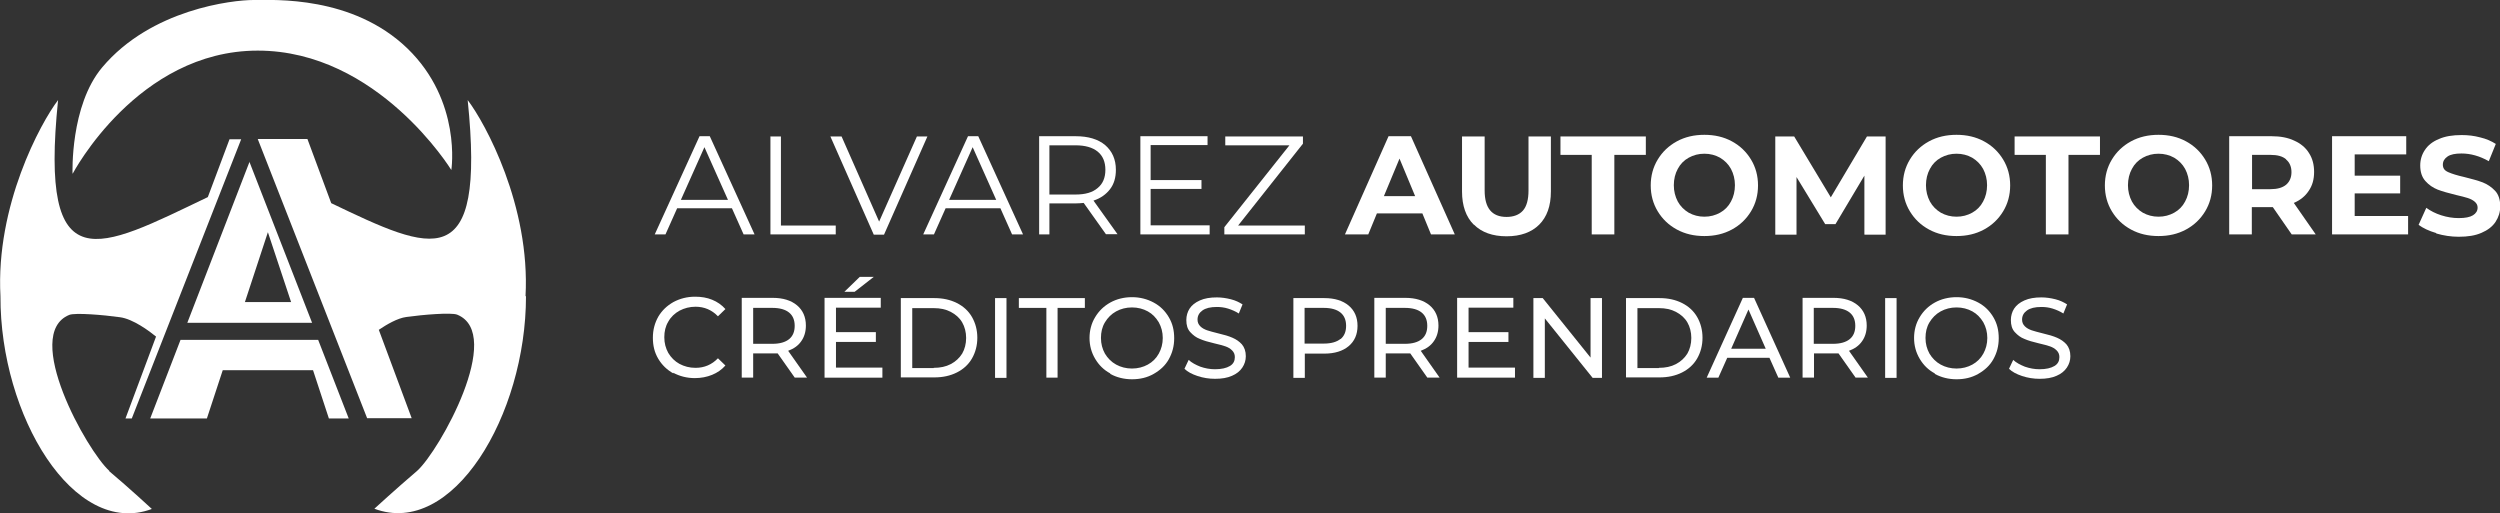 <?xml version="1.0" encoding="UTF-8"?>
<svg id="Layer_2" data-name="Layer 2" xmlns="http://www.w3.org/2000/svg" viewBox="0 0 107.18 22">
  <rect x="0" y="0" width="107.18" height="22" fill="#333333" stroke="none"/>
  <defs>
    <style>
      .cls-1 {
        fill: #fff;
        stroke-width: 0px;
      }
    </style>
  </defs>
  <g id="Layer_1-2" data-name="Layer 1">
    <g>
      <g>
        <path class="cls-1" d="M28.87,16.01c-.27-.15-.49-.36-.65-.63-.16-.27-.23-.56-.23-.9s.08-.63.23-.9c.16-.27.37-.47.65-.63.28-.15.59-.23.93-.23.27,0,.51.04.73.13s.41.22.57.4l-.32.31c-.26-.27-.58-.41-.96-.41-.25,0-.48.06-.69.17-.2.11-.37.27-.48.47-.12.2-.17.42-.17.67s.06.47.17.67c.12.2.28.36.48.47.21.11.43.17.69.17.38,0,.7-.14.96-.41l.32.31c-.16.18-.35.31-.57.4-.22.09-.47.14-.74.14-.34,0-.65-.08-.93-.23Z"/>
        <path class="cls-1" d="M34.08,16.2l-.74-1.05c-.09,0-.16,0-.21,0h-.84v1.04h-.49v-3.42h1.33c.44,0,.79.11,1.04.32.25.21.38.5.38.87,0,.26-.07.49-.2.67-.13.19-.32.32-.56.41l.81,1.15h-.53ZM33.83,14.54c.16-.13.24-.32.24-.57s-.08-.44-.24-.57-.4-.2-.71-.2h-.83v1.54h.83c.31,0,.55-.07.71-.2Z"/>
        <path class="cls-1" d="M37.83,15.77v.42h-2.48v-3.42h2.41v.42h-1.92v1.05h1.71v.42h-1.71v1.1h1.99ZM36.86,11.87h.6l-.82.64h-.44l.66-.64Z"/>
        <path class="cls-1" d="M38.62,12.78h1.44c.36,0,.68.07.96.21.28.14.5.34.65.6s.23.56.23.89-.08.63-.23.89c-.15.26-.37.46-.65.6s-.6.21-.96.21h-1.44v-3.42ZM40.03,15.77c.28,0,.52-.05.73-.16.21-.11.37-.26.49-.45.11-.19.17-.42.17-.67s-.06-.48-.17-.67c-.11-.19-.28-.34-.49-.45-.21-.11-.45-.16-.73-.16h-.92v2.57h.92Z"/>
        <path class="cls-1" d="M42.66,12.78h.49v3.42h-.49v-3.42Z"/>
        <path class="cls-1" d="M44.85,13.2h-1.17v-.42h2.83v.42h-1.17v2.99h-.48v-2.99Z"/>
        <path class="cls-1" d="M47.6,16.01c-.28-.15-.49-.36-.65-.63-.16-.27-.24-.57-.24-.89s.08-.63.24-.89c.16-.27.38-.48.65-.63s.59-.23.93-.23.65.08.93.23.49.36.65.63c.16.27.23.56.23.9s-.08.63-.23.9-.37.47-.65.63-.59.23-.93.23-.66-.08-.93-.23ZM49.21,15.63c.2-.11.36-.27.47-.47s.17-.42.17-.67-.06-.47-.17-.67c-.12-.2-.27-.36-.47-.47s-.43-.17-.68-.17-.48.06-.68.17c-.2.11-.36.27-.48.47-.12.2-.17.42-.17.67s.06.47.17.67c.12.2.28.36.48.47.2.11.43.17.68.17s.48-.06.68-.17Z"/>
        <path class="cls-1" d="M51.34,16.12c-.24-.08-.43-.18-.56-.31l.18-.38c.13.12.3.21.5.29.2.07.41.11.63.11.28,0,.49-.05.64-.14s.21-.22.21-.38c0-.12-.04-.21-.12-.29s-.17-.13-.28-.17c-.11-.04-.27-.08-.48-.13-.26-.06-.46-.12-.62-.19-.16-.06-.29-.16-.41-.29s-.17-.3-.17-.52c0-.18.05-.35.14-.49.1-.15.24-.26.44-.35.2-.09.44-.13.73-.13.2,0,.4.03.6.08.2.05.36.13.5.22l-.16.39c-.14-.09-.3-.16-.46-.21-.16-.05-.32-.07-.48-.07-.28,0-.48.05-.62.15-.14.1-.21.23-.21.39,0,.12.04.21.12.29s.18.13.29.17c.12.04.27.08.47.13.26.06.46.12.62.19s.29.16.4.28c.11.13.17.3.17.51,0,.18-.05.34-.15.49-.1.15-.25.27-.44.35-.2.09-.44.13-.73.13-.26,0-.51-.04-.75-.12Z"/>
        <path class="cls-1" d="M57.82,13.1c.25.21.38.5.38.87s-.13.66-.38.87c-.25.21-.6.32-1.04.32h-.84v1.04h-.49v-3.42h1.33c.44,0,.79.11,1.04.32ZM57.47,14.54c.16-.13.24-.32.24-.57s-.08-.44-.24-.57-.4-.2-.71-.2h-.83v1.53h.83c.31,0,.55-.07.71-.2Z"/>
        <path class="cls-1" d="M61.2,16.2l-.74-1.05c-.09,0-.16,0-.21,0h-.84v1.04h-.49v-3.42h1.33c.44,0,.79.11,1.04.32.25.21.38.5.38.87,0,.26-.07.49-.2.67-.13.19-.32.32-.56.41l.81,1.15h-.53ZM60.95,14.54c.16-.13.24-.32.24-.57s-.08-.44-.24-.57-.4-.2-.71-.2h-.83v1.54h.83c.31,0,.55-.07.71-.2Z"/>
        <path class="cls-1" d="M64.95,15.77v.42h-2.48v-3.42h2.41v.42h-1.92v1.05h1.71v.42h-1.71v1.1h1.99Z"/>
        <path class="cls-1" d="M68.68,12.78v3.42h-.4l-2.05-2.55v2.55h-.49v-3.42h.4l2.05,2.55v-2.55h.49Z"/>
        <path class="cls-1" d="M69.71,12.78h1.44c.36,0,.68.07.96.21.28.14.5.34.65.6s.23.56.23.89-.08.63-.23.89c-.15.26-.37.46-.65.6s-.6.21-.96.21h-1.44v-3.42ZM71.12,15.77c.28,0,.52-.05.73-.16.21-.11.37-.26.49-.45.11-.19.17-.42.17-.67s-.06-.48-.17-.67c-.11-.19-.28-.34-.49-.45-.21-.11-.45-.16-.73-.16h-.92v2.57h.92Z"/>
        <path class="cls-1" d="M75.87,15.34h-1.82l-.38.85h-.5l1.55-3.42h.48l1.55,3.42h-.51l-.38-.85ZM75.7,14.95l-.74-1.68-.74,1.68h1.47Z"/>
        <path class="cls-1" d="M79.56,16.2l-.74-1.05c-.09,0-.16,0-.21,0h-.84v1.04h-.49v-3.42h1.33c.44,0,.79.11,1.04.32.25.21.38.5.38.87,0,.26-.07.49-.2.67-.13.19-.32.32-.56.41l.81,1.15h-.53ZM79.3,14.54c.16-.13.24-.32.24-.57s-.08-.44-.24-.57-.4-.2-.71-.2h-.83v1.54h.83c.31,0,.55-.07.71-.2Z"/>
        <path class="cls-1" d="M80.82,12.78h.49v3.42h-.49v-3.42Z"/>
        <path class="cls-1" d="M82.95,16.01c-.28-.15-.49-.36-.65-.63-.16-.27-.24-.57-.24-.89s.08-.63.24-.89c.16-.27.38-.48.65-.63s.59-.23.93-.23.65.08.93.23.49.36.65.63c.16.27.23.56.23.9s-.08.63-.23.9-.37.47-.65.63-.59.23-.93.23-.66-.08-.93-.23ZM84.56,15.63c.2-.11.36-.27.47-.47s.17-.42.17-.67-.06-.47-.17-.67c-.12-.2-.27-.36-.47-.47s-.43-.17-.68-.17-.48.06-.68.17c-.2.11-.36.27-.48.47-.12.2-.17.42-.17.67s.06.47.17.67c.12.2.28.36.48.47.2.11.43.17.68.17s.48-.06.68-.17Z"/>
        <path class="cls-1" d="M86.69,16.12c-.24-.08-.43-.18-.56-.31l.18-.38c.13.12.3.21.5.29.2.07.41.11.63.11.28,0,.49-.05.64-.14s.21-.22.21-.38c0-.12-.04-.21-.12-.29s-.17-.13-.28-.17c-.11-.04-.27-.08-.48-.13-.26-.06-.46-.12-.62-.19-.16-.06-.29-.16-.41-.29s-.17-.3-.17-.52c0-.18.05-.35.14-.49.1-.15.24-.26.44-.35.2-.09.44-.13.73-.13.2,0,.4.03.6.08.2.05.36.13.5.22l-.16.39c-.14-.09-.3-.16-.46-.21-.16-.05-.32-.07-.48-.07-.28,0-.48.05-.62.15-.14.1-.21.23-.21.39,0,.12.04.21.12.29s.18.13.29.17c.12.04.27.08.47.13.26.06.46.12.62.19s.29.16.4.28c.11.13.17.3.17.51,0,.18-.05.34-.15.49-.1.15-.25.27-.44.35-.2.09-.44.13-.73.13-.26,0-.51-.04-.75-.12Z"/>
      </g>
      <g>
        <path class="cls-1" d="M31.37,8.93h-2.34l-.5,1.12h-.46l1.92-4.21h.44l1.92,4.21h-.47l-.5-1.12ZM31.21,8.57l-1.01-2.26-1.01,2.26h2.02Z"/>
        <path class="cls-1" d="M33.04,5.85h.44v3.82h2.35v.38h-2.8v-4.21Z"/>
        <path class="cls-1" d="M39.76,5.85l-1.86,4.21h-.44l-1.86-4.21h.48l1.61,3.65,1.62-3.65h.45Z"/>
        <path class="cls-1" d="M42.88,8.93h-2.34l-.5,1.12h-.46l1.92-4.21h.44l1.92,4.21h-.47l-.5-1.12ZM42.71,8.57l-1.01-2.26-1.01,2.26h2.02Z"/>
        <path class="cls-1" d="M47.42,10.05l-.96-1.35c-.11.01-.22.02-.34.02h-1.13v1.33h-.44v-4.21h1.57c.54,0,.96.13,1.26.38.3.26.46.61.46,1.06,0,.33-.08.61-.25.83s-.4.39-.71.49l1.03,1.44h-.49ZM47.06,8.06c.22-.18.33-.44.33-.78s-.11-.6-.33-.78c-.22-.18-.54-.27-.95-.27h-1.12v2.11h1.12c.42,0,.73-.09.95-.28Z"/>
        <path class="cls-1" d="M51.86,9.67v.38h-2.97v-4.21h2.88v.38h-2.44v1.5h2.18v.38h-2.18v1.56h2.53Z"/>
        <path class="cls-1" d="M55.94,9.67v.38h-3.45v-.31l2.79-3.51h-2.75v-.38h3.33v.31l-2.78,3.51h2.85Z"/>
        <path class="cls-1" d="M60.98,9.15h-1.95l-.37.9h-1l1.87-4.21h.96l1.88,4.21h-1.02l-.37-.9ZM60.67,8.41l-.67-1.61-.67,1.61h1.33Z"/>
        <path class="cls-1" d="M63.18,9.63c-.33-.33-.5-.81-.5-1.42v-2.36h.97v2.32c0,.75.31,1.13.94,1.13.3,0,.54-.09.7-.27s.24-.47.24-.86v-2.32h.96v2.36c0,.62-.17,1.09-.5,1.42-.33.33-.8.5-1.4.5s-1.07-.17-1.4-.5Z"/>
        <path class="cls-1" d="M68.25,6.64h-1.35v-.79h3.66v.79h-1.35v3.41h-.97v-3.41Z"/>
        <path class="cls-1" d="M71.89,9.84c-.35-.19-.62-.45-.82-.78s-.3-.7-.3-1.11.1-.78.3-1.11.47-.59.82-.78c.35-.19.74-.28,1.18-.28s.83.09,1.18.28c.35.19.62.45.82.78s.3.7.3,1.11-.1.78-.3,1.11-.47.59-.82.78c-.35.19-.74.28-1.18.28s-.83-.09-1.18-.28ZM73.74,9.12c.2-.11.36-.27.47-.48.11-.2.17-.44.17-.7s-.06-.49-.17-.7c-.11-.2-.27-.36-.47-.48-.2-.11-.42-.17-.67-.17s-.47.06-.67.17c-.2.11-.36.27-.47.48-.11.2-.17.44-.17.7s.06.49.17.7c.11.2.27.36.47.48.2.11.42.17.67.17s.47-.06.67-.17Z"/>
        <path class="cls-1" d="M79.93,10.05v-2.52s-1.24,2.08-1.24,2.08h-.44l-1.23-2.02v2.47h-.91v-4.21h.81l1.57,2.61,1.55-2.61h.8v4.21s-.9,0-.9,0Z"/>
        <path class="cls-1" d="M82.7,9.84c-.35-.19-.62-.45-.82-.78s-.3-.7-.3-1.11.1-.78.3-1.11.47-.59.82-.78c.35-.19.74-.28,1.18-.28s.83.09,1.18.28c.35.19.62.45.82.78s.3.7.3,1.11-.1.78-.3,1.11-.47.59-.82.78c-.35.19-.74.28-1.18.28s-.83-.09-1.18-.28ZM84.55,9.12c.2-.11.36-.27.47-.48.11-.2.17-.44.17-.7s-.06-.49-.17-.7c-.11-.2-.27-.36-.47-.48-.2-.11-.42-.17-.67-.17s-.47.06-.67.17c-.2.11-.36.27-.47.48-.11.2-.17.44-.17.7s.06.49.17.7c.11.2.27.36.47.48.2.11.42.17.67.17s.47-.06.67-.17Z"/>
        <path class="cls-1" d="M87.72,6.64h-1.35v-.79h3.66v.79h-1.35v3.41h-.97v-3.41Z"/>
        <path class="cls-1" d="M91.36,9.84c-.35-.19-.62-.45-.82-.78s-.3-.7-.3-1.11.1-.78.3-1.11.47-.59.82-.78c.35-.19.74-.28,1.18-.28s.83.09,1.18.28c.35.19.62.45.82.78s.3.7.3,1.11-.1.78-.3,1.11-.47.59-.82.78c-.35.19-.74.28-1.18.28s-.83-.09-1.18-.28ZM93.21,9.12c.2-.11.36-.27.47-.48.11-.2.17-.44.17-.7s-.06-.49-.17-.7c-.11-.2-.27-.36-.47-.48-.2-.11-.42-.17-.67-.17s-.47.06-.67.17c-.2.11-.36.27-.47.48-.11.2-.17.44-.17.7s.06.49.17.7c.11.2.27.36.47.48.2.11.42.17.67.17s.47-.06.67-.17Z"/>
        <path class="cls-1" d="M98.25,10.05l-.81-1.17h-.9v1.17h-.97v-4.21h1.82c.37,0,.7.06.97.19.27.12.49.3.63.53.15.23.22.5.22.81s-.07.58-.23.81c-.15.23-.36.4-.64.52l.94,1.35h-1.04ZM98.01,6.83c-.15-.13-.37-.19-.67-.19h-.79v1.47h.79c.29,0,.51-.06.67-.19.15-.13.23-.31.23-.54s-.08-.42-.23-.54Z"/>
        <path class="cls-1" d="M103.24,9.27v.78h-3.26v-4.21h3.18v.78h-2.21v.91h1.95v.76h-1.95v.97h2.29Z"/>
        <path class="cls-1" d="M104.44,9.99c-.31-.09-.56-.21-.75-.35l.33-.73c.18.13.39.24.64.32.25.08.5.12.75.12.28,0,.48-.04.61-.12s.2-.19.2-.33c0-.1-.04-.18-.12-.25-.08-.07-.18-.12-.3-.16-.12-.04-.29-.08-.5-.13-.32-.08-.58-.15-.79-.23-.2-.08-.38-.2-.53-.37-.15-.17-.22-.39-.22-.67,0-.24.07-.47.2-.66.13-.2.33-.36.6-.47.27-.12.59-.17.98-.17.27,0,.53.03.79.1.26.06.48.16.67.28l-.3.74c-.39-.22-.78-.33-1.17-.33-.27,0-.47.04-.6.13-.13.09-.2.2-.2.35s.07.25.23.32.38.14.69.21c.32.08.58.15.79.23.2.08.38.2.53.36s.22.39.22.67c0,.24-.07.46-.2.66-.13.2-.34.36-.6.47-.27.12-.59.17-.98.17-.33,0-.65-.05-.96-.14Z"/>
      </g>
      <g>
        <g>
          <path class="cls-1" d="M13.65,14.57h-5.91l-1.3,3.37h2.43l.68-2.07h3.87l.68,2.07h.85l-1.31-3.37ZM10.7,6.93l-2.67,6.91h5.35l-2.69-6.91ZM11.48,9.94l1,3.01h-1.98l.99-3.01Z"/>
          <path class="cls-1" d="M22.55,12.7c0,5.11-3.15,10.37-6.5,9.11,0,0,.96-.88,1.84-1.63.95-.86,3.75-5.86,1.71-6.69-.25-.1-1.46,0-2.18.1-.38.05-.84.32-1.18.55l1.41,3.79h-1.91l-4.69-11.97h2.13l1.02,2.75h0c4.34,2.08,6.63,3.15,5.85-4.42.75.98,2.69,4.53,2.48,8.41Z"/>
        </g>
        <path class="cls-1" d="M3.12,7.44s2.77-5.27,7.93-5.27,8.3,5.12,8.3,5.12c0,0,.46-2.95-1.89-5.22C15.11-.19,11.76,0,10.87,0s-4.39.39-6.49,2.89c-1.38,1.64-1.27,4.55-1.27,4.55Z"/>
        <path class="cls-1" d="M4.67,20.19c.88.74,1.84,1.63,1.84,1.63C3.17,23.07,0,17.82.02,12.7c-.21-3.88,1.72-7.43,2.47-8.41-.81,7.9,1.72,6.41,6.42,4.16l.93-2.48h.5l-4.69,11.97h-.27l1.31-3.51c-.28-.23-.99-.76-1.55-.83-.71-.1-1.92-.2-2.17-.1-2.04.83.76,5.83,1.72,6.69Z"/>
      </g>
    </g>
  </g>
</svg>